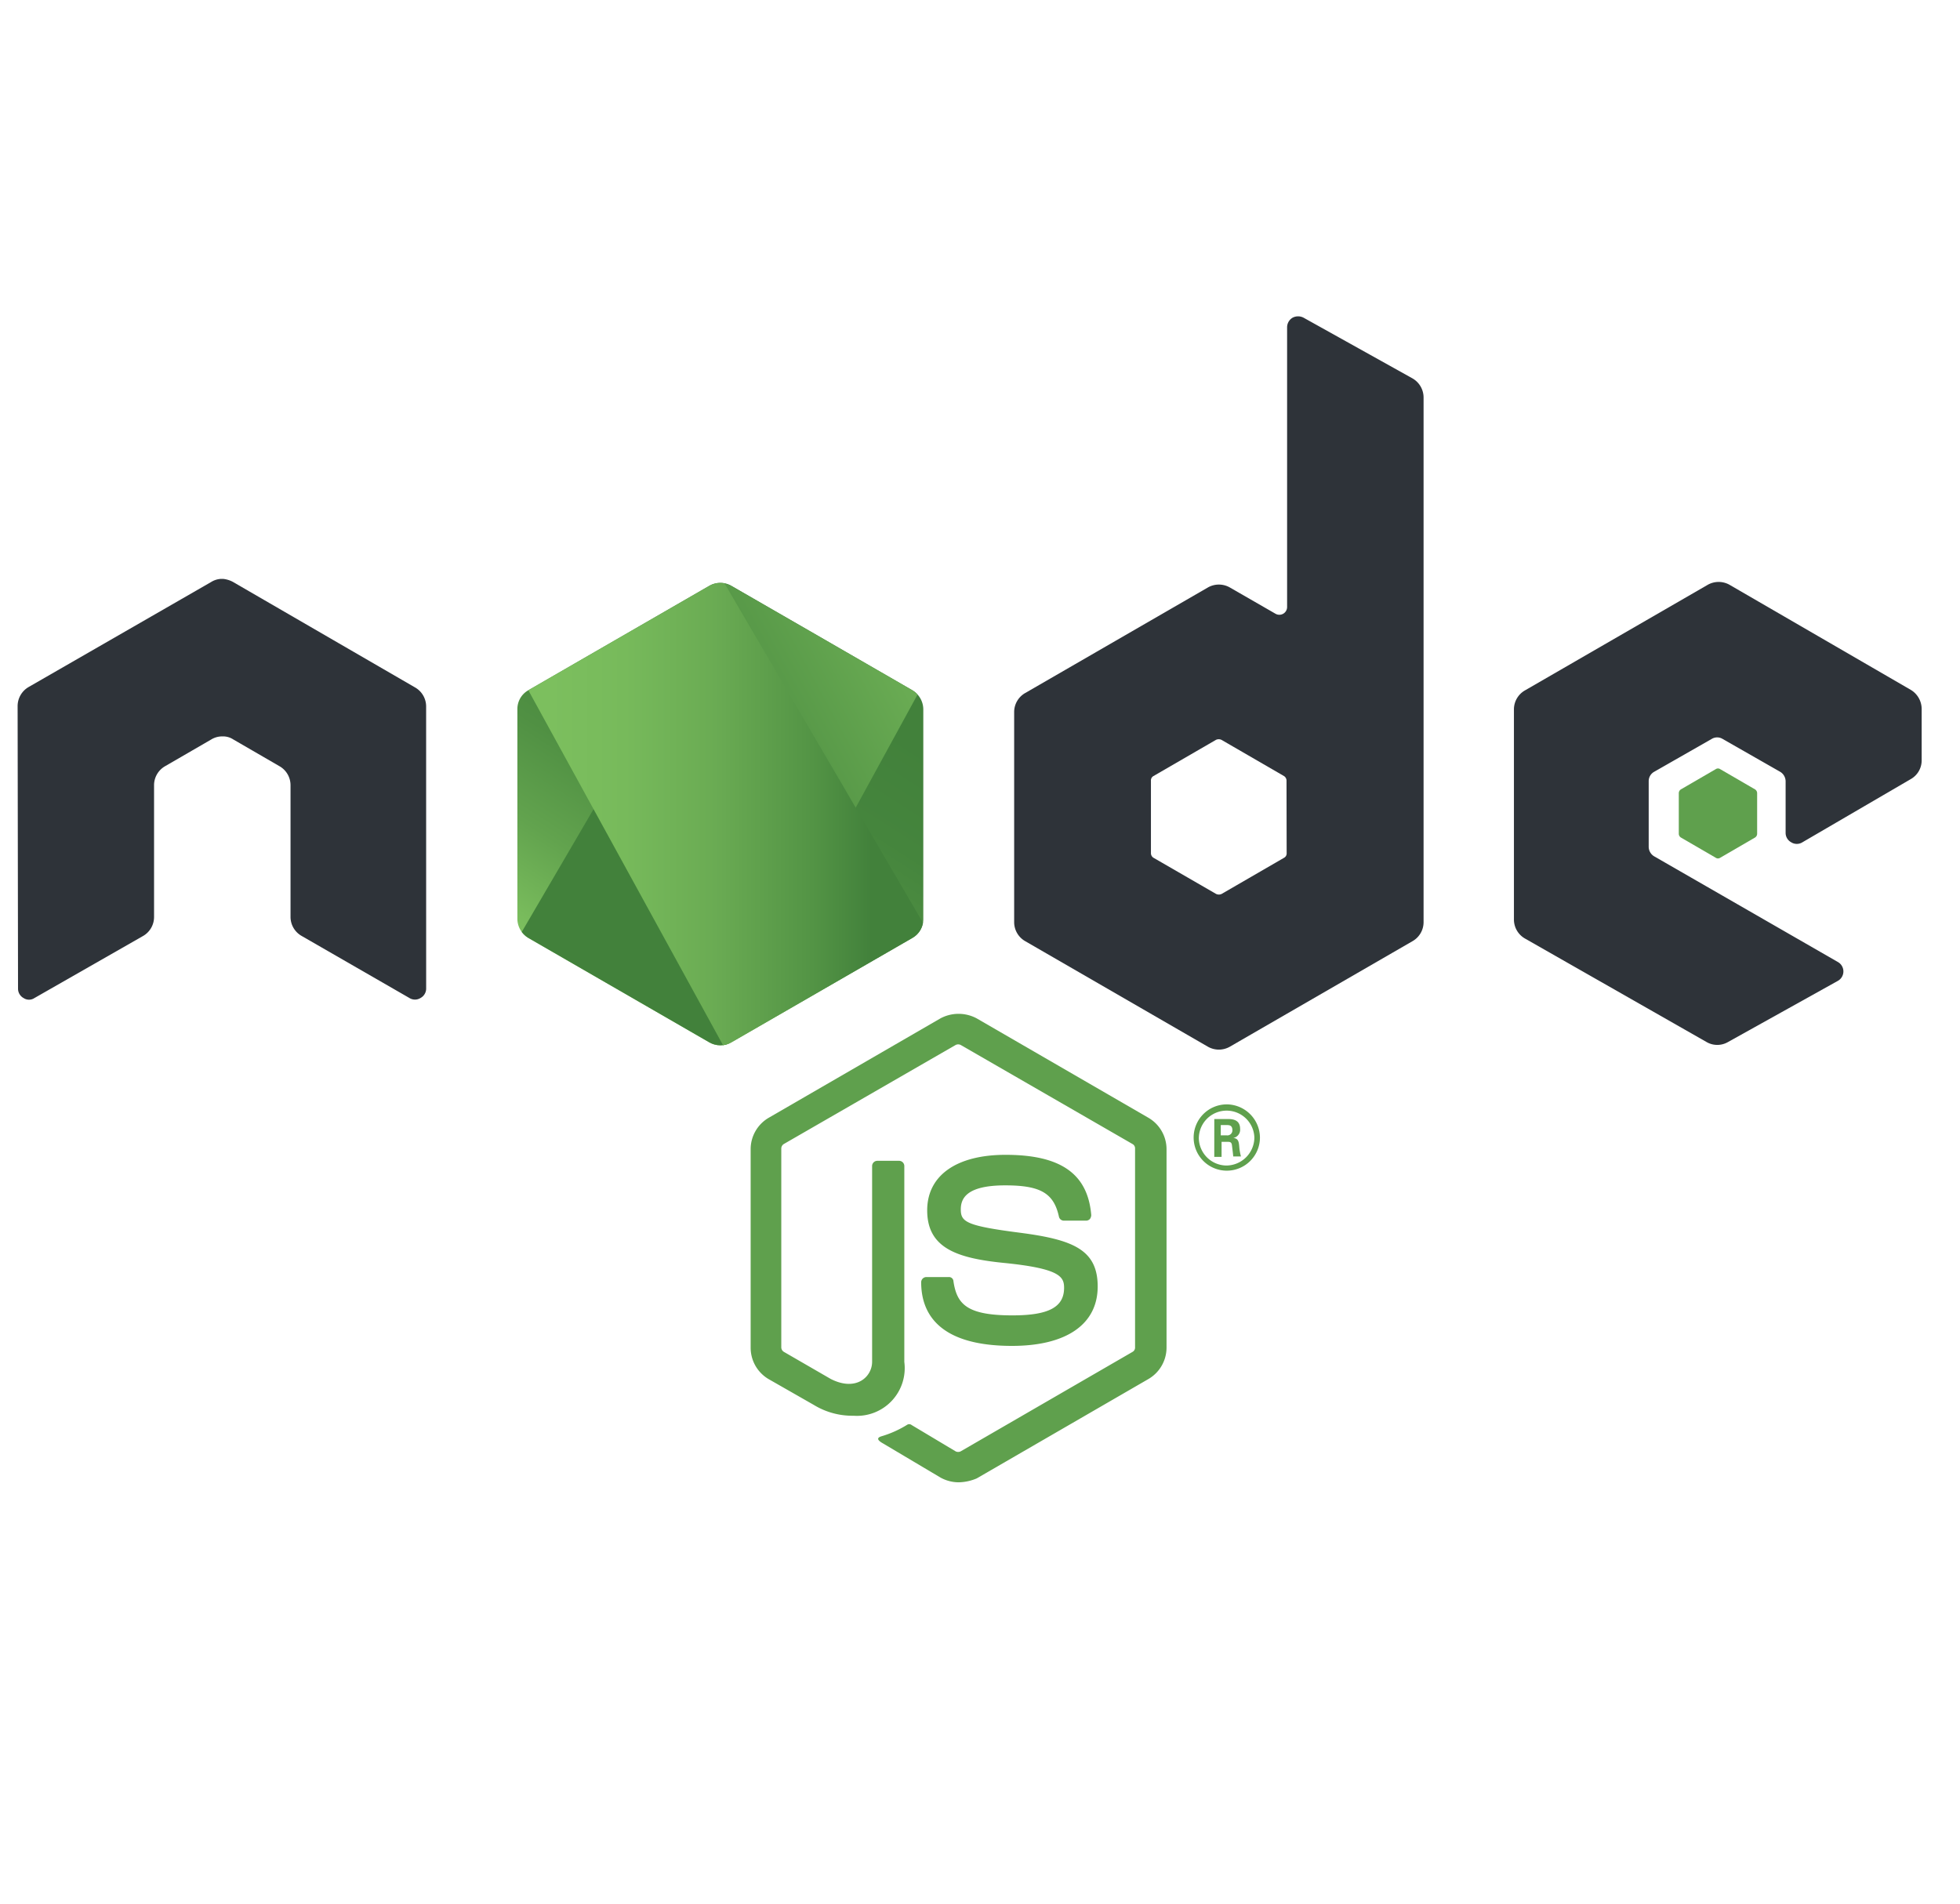 <svg xmlns="http://www.w3.org/2000/svg" xmlns:xlink="http://www.w3.org/1999/xlink" width="70" height="68" viewBox="0 0 70 68"><defs><style>.a{fill:#fff;}.b,.d{fill:#5fa04d;}.c{fill:#2e3339;}.c,.d{fill-rule:evenodd;}.e{fill:url(#a);}.f{clip-path:url(#b);}.g{fill:none;}.h{fill:url(#c);}.i{fill:url(#e);}.j{fill:url(#f);}.k{fill:url(#g);}.l{fill:url(#h);}.m{fill:url(#i);}</style><linearGradient id="a" x1="0.682" y1="0.175" x2="0.278" y2="0.897" gradientUnits="objectBoundingBox"><stop offset="0" stop-color="#42813b"/><stop offset="0.265" stop-color="#45853d"/><stop offset="0.512" stop-color="#509043"/><stop offset="0.752" stop-color="#62a34e"/><stop offset="0.986" stop-color="#7abd5d"/><stop offset="1" stop-color="#7cbf5e"/></linearGradient><clipPath id="b"><path d="M20.241,6.824a.792.792,0,0,0-.784,0L12.984,10.56a.768.768,0,0,0-.384.676v7.487a.8.8,0,0,0,.384.676l6.473,3.736a.792.792,0,0,0,.784,0L26.713,19.4a.768.768,0,0,0,.384-.676V11.236a.8.8,0,0,0-.384-.676Z" transform="translate(-12.6 -6.72)"/></clipPath><linearGradient id="c" x1="0.433" y1="0.552" x2="1.592" y2="-0.183" gradientUnits="objectBoundingBox"><stop offset="0.065" stop-color="#42813b"/><stop offset="0.241" stop-color="#569747"/><stop offset="0.479" stop-color="#6bad54"/><stop offset="0.706" stop-color="#78ba5b"/><stop offset="0.908" stop-color="#7cbf5e"/></linearGradient><linearGradient id="e" x1="-55.179" y1="0.391" x2="66.591" y2="0.391" gradientUnits="objectBoundingBox"><stop offset="0.092" stop-color="#6cc04a"/><stop offset="0.286" stop-color="#66b848"/><stop offset="0.597" stop-color="#54a044"/><stop offset="0.862" stop-color="#41873f"/></linearGradient><linearGradient id="f" x1="-0.044" y1="0.5" x2="1.016" y2="0.5" gradientUnits="objectBoundingBox"><stop offset="0.092" stop-color="#7cbf5e"/><stop offset="0.272" stop-color="#77ba5b"/><stop offset="0.488" stop-color="#6aab53"/><stop offset="0.719" stop-color="#539445"/><stop offset="0.862" stop-color="#42813b"/></linearGradient><linearGradient id="g" x1="-323.807" y1="0.493" x2="0.91" y2="0.493" xlink:href="#e"/><linearGradient id="h" x1="-1.035" y1="0.502" x2="1.008" y2="0.502" xlink:href="#e"/><linearGradient id="i" x1="1.3" y1="-2.111" x2="0.049" y2="2.015" gradientUnits="objectBoundingBox"><stop offset="0" stop-color="#41873f"/><stop offset="0.329" stop-color="#418b3d"/><stop offset="0.635" stop-color="#419637"/><stop offset="0.932" stop-color="#3fa92d"/><stop offset="1" stop-color="#3fae2a"/></linearGradient></defs><g transform="translate(-29 -10)"><rect class="a" width="70" height="68" transform="translate(29 10)"/><g transform="translate(29.629 21.3)"><g transform="translate(26.182 24.914)"><path class="b" d="M25.907,34.321a1.348,1.348,0,0,1-.646-.169l-2.045-1.215c-.307-.169-.154-.231-.061-.261a3.724,3.724,0,0,0,.922-.415.141.141,0,0,1,.154.015l1.568.938a.2.2,0,0,0,.184,0l6.134-3.551a.177.177,0,0,0,.092-.169V22.406a.177.177,0,0,0-.092-.169L25.984,18.7a.2.2,0,0,0-.184,0l-6.134,3.536a.193.193,0,0,0-.092.169v7.087a.193.193,0,0,0,.092.169l1.676.969c.907.461,1.476-.077,1.476-.615v-7A.187.187,0,0,1,23,22.837h.784a.187.187,0,0,1,.184.184v7a1.705,1.705,0,0,1-1.814,1.922,2.637,2.637,0,0,1-1.414-.384l-1.614-.922a1.3,1.3,0,0,1-.646-1.122V22.421a1.3,1.3,0,0,1,.646-1.122l6.134-3.551a1.372,1.372,0,0,1,1.291,0L32.687,21.3a1.3,1.3,0,0,1,.646,1.122v7.087a1.3,1.3,0,0,1-.646,1.122l-6.134,3.551A1.728,1.728,0,0,1,25.907,34.321Z" transform="translate(-18.482 -17.586)"/><path class="b" d="M26.023,27.967c-2.69,0-3.244-1.23-3.244-2.275a.187.187,0,0,1,.184-.184h.8a.158.158,0,0,1,.169.154c.123.815.477,1.215,2.106,1.215,1.291,0,1.845-.292,1.845-.984,0-.4-.154-.692-2.168-.892-1.676-.169-2.721-.538-2.721-1.876,0-1.245,1.045-1.983,2.8-1.983,1.968,0,2.936.676,3.059,2.152a.248.248,0,0,1-.046.138.19.19,0,0,1-.123.061h-.815a.18.18,0,0,1-.169-.138c-.184-.846-.661-1.122-1.922-1.122-1.414,0-1.584.492-1.584.861,0,.446.2.584,2.106.83,1.891.246,2.783.6,2.783,1.922C29.083,27.2,27.96,27.967,26.023,27.967Z" transform="translate(-16.691 -16.105)"/></g><g transform="translate(42.002 28.15)"><path class="b" d="M32.016,21.054a1.184,1.184,0,1,1-1.184-1.184A1.194,1.194,0,0,1,32.016,21.054Zm-2.183,0a.994.994,0,0,0,.984,1,1.007,1.007,0,0,0,1-1,.992.992,0,0,0-1.983,0Zm.553-.661h.461c.154,0,.461,0,.461.354a.3.3,0,0,1-.246.323c.184.015.2.138.215.307a1.853,1.853,0,0,0,.061.354h-.277c0-.061-.046-.4-.046-.415-.015-.077-.046-.108-.138-.108h-.231v.538h-.261Zm.246.584h.2a.179.179,0,0,0,.2-.184c0-.184-.123-.184-.2-.184h-.215v.369Z" transform="translate(-29.649 -19.871)"/></g><path class="c" d="M14.59,11.171a.782.782,0,0,0-.4-.676l-6.5-3.767a.946.946,0,0,0-.354-.108H7.272a.731.731,0,0,0-.354.108L.4,10.479a.788.788,0,0,0-.4.692L.015,21.256a.382.382,0,0,0,.2.338.349.349,0,0,0,.384,0l3.874-2.214a.782.782,0,0,0,.4-.676v-4.72a.782.782,0,0,1,.4-.676l1.645-.953a.745.745,0,0,1,.4-.108.66.66,0,0,1,.384.108l1.645.953a.782.782,0,0,1,.4.676V18.7a.782.782,0,0,0,.4.676l3.844,2.214a.375.375,0,0,0,.4,0,.382.382,0,0,0,.2-.338Z" transform="translate(0 2.758)"/><path class="c" d="M35.455.046a.423.423,0,0,0-.384,0,.4.4,0,0,0-.2.338v9.993a.277.277,0,0,1-.415.246l-1.63-.938a.792.792,0,0,0-.784,0l-6.519,3.767a.782.782,0,0,0-.4.676v7.518a.782.782,0,0,0,.4.676l6.519,3.767a.792.792,0,0,0,.784,0l6.519-3.767a.782.782,0,0,0,.4-.676V2.906a.788.788,0,0,0-.4-.692Zm-.6,19.125a.177.177,0,0,1-.092.169l-2.229,1.291a.228.228,0,0,1-.2,0L30.1,19.341a.193.193,0,0,1-.092-.169V16.589a.177.177,0,0,1,.092-.169l2.229-1.291a.228.228,0,0,1,.2,0l2.229,1.291a.193.193,0,0,1,.092.169Z" transform="translate(10.468)"/><g transform="translate(53.441 9.49)"><path class="c" d="M51.9,13.736a.768.768,0,0,0,.384-.676V11.23a.8.8,0,0,0-.384-.676L45.425,6.8a.792.792,0,0,0-.784,0l-6.519,3.767a.782.782,0,0,0-.4.676v7.518a.782.782,0,0,0,.4.676L44.6,23.13a.764.764,0,0,0,.769,0l3.92-2.183a.386.386,0,0,0,0-.676L42.735,16.5a.4.4,0,0,1-.2-.338V13.813a.382.382,0,0,1,.2-.338l2.045-1.168a.375.375,0,0,1,.4,0l2.045,1.168a.4.4,0,0,1,.2.338v1.845a.382.382,0,0,0,.2.338.375.375,0,0,0,.4,0Z" transform="translate(-37.723 -6.699)"/><path class="d" d="M43.2,11.423a.14.14,0,0,1,.154,0l1.245.723a.161.161,0,0,1,.077.138V13.73a.161.161,0,0,1-.077.138l-1.245.723a.14.14,0,0,1-.154,0l-1.245-.723a.161.161,0,0,1-.077-.138V12.284a.161.161,0,0,1,.077-.138Z" transform="translate(-35.991 -4.74)"/></g><g transform="translate(17.849 9.52)"><path class="e" d="M20.241,6.824a.792.792,0,0,0-.784,0L12.984,10.56a.768.768,0,0,0-.384.676v7.487a.8.8,0,0,0,.384.676l6.473,3.736a.792.792,0,0,0,.784,0L26.713,19.4a.768.768,0,0,0,.384-.676V11.236a.8.8,0,0,0-.384-.676Z" transform="translate(-12.6 -6.72)"/><g class="f"><path class="g" d="M19.45,6.827l-6.473,3.736a.782.782,0,0,0-.4.676v7.487a.725.725,0,0,0,.184.492L20.05,6.735A.824.824,0,0,0,19.45,6.827Z" transform="translate(-12.609 -6.723)"/><path class="g" d="M17.874,22.043a.941.941,0,0,0,.184-.077l6.5-3.736a.813.813,0,0,0,.43-.676V10.066a.817.817,0,0,0-.261-.538Z" transform="translate(-10.402 -5.55)"/><path class="h" d="M26.688,10.552l-6.5-3.736a1.067,1.067,0,0,0-.2-.077L12.7,19.208a.809.809,0,0,0,.215.184l6.5,3.736a.75.75,0,0,0,.6.077L26.857,10.69A.481.481,0,0,0,26.688,10.552Z" transform="translate(-12.559 -6.712)"/></g><g class="f"><path class="g" d="M25.01,18.72V11.233a.848.848,0,0,0-.43-.676l-6.5-3.736a.679.679,0,0,0-.246-.092l7.149,12.161C24.979,18.843,25.01,18.782,25.01,18.72Z" transform="translate(-10.42 -6.717)"/><path class="g" d="M12.988,9.44a.782.782,0,0,0-.4.676V17.6a.782.782,0,0,0,.4.676l6.488,3.736a.7.7,0,0,0,.492.092L13,9.409Z" transform="translate(-12.604 -5.6)"/><path class="i" d="M17.315,5.828l-.092.046h.123Z" transform="translate(-10.673 -7.092)"/><path class="j" d="M26.615,19.4A.874.874,0,0,0,27,18.909L19.882,6.733a.781.781,0,0,0-.553.092l-6.457,3.721,6.965,12.7a1.072,1.072,0,0,0,.292-.092Z" transform="translate(-12.487 -6.721)"/><path class="k" d="M23.021,15.607l-.046-.077v.108Z" transform="translate(-8.277 -3.05)"/><path class="l" d="M24.567,15.82l-6.488,3.736a.927.927,0,0,1-.292.092l.154.231,7.226-4.166V15.62l-.2-.307A.777.777,0,0,1,24.567,15.82Z" transform="translate(-10.438 -3.14)"/><path class="m" d="M24.567,15.82l-6.488,3.736a.927.927,0,0,1-.292.092l.154.231,7.226-4.166V15.62l-.2-.307A.777.777,0,0,1,24.567,15.82Z" transform="translate(-10.438 -3.14)"/></g></g></g></g></svg>